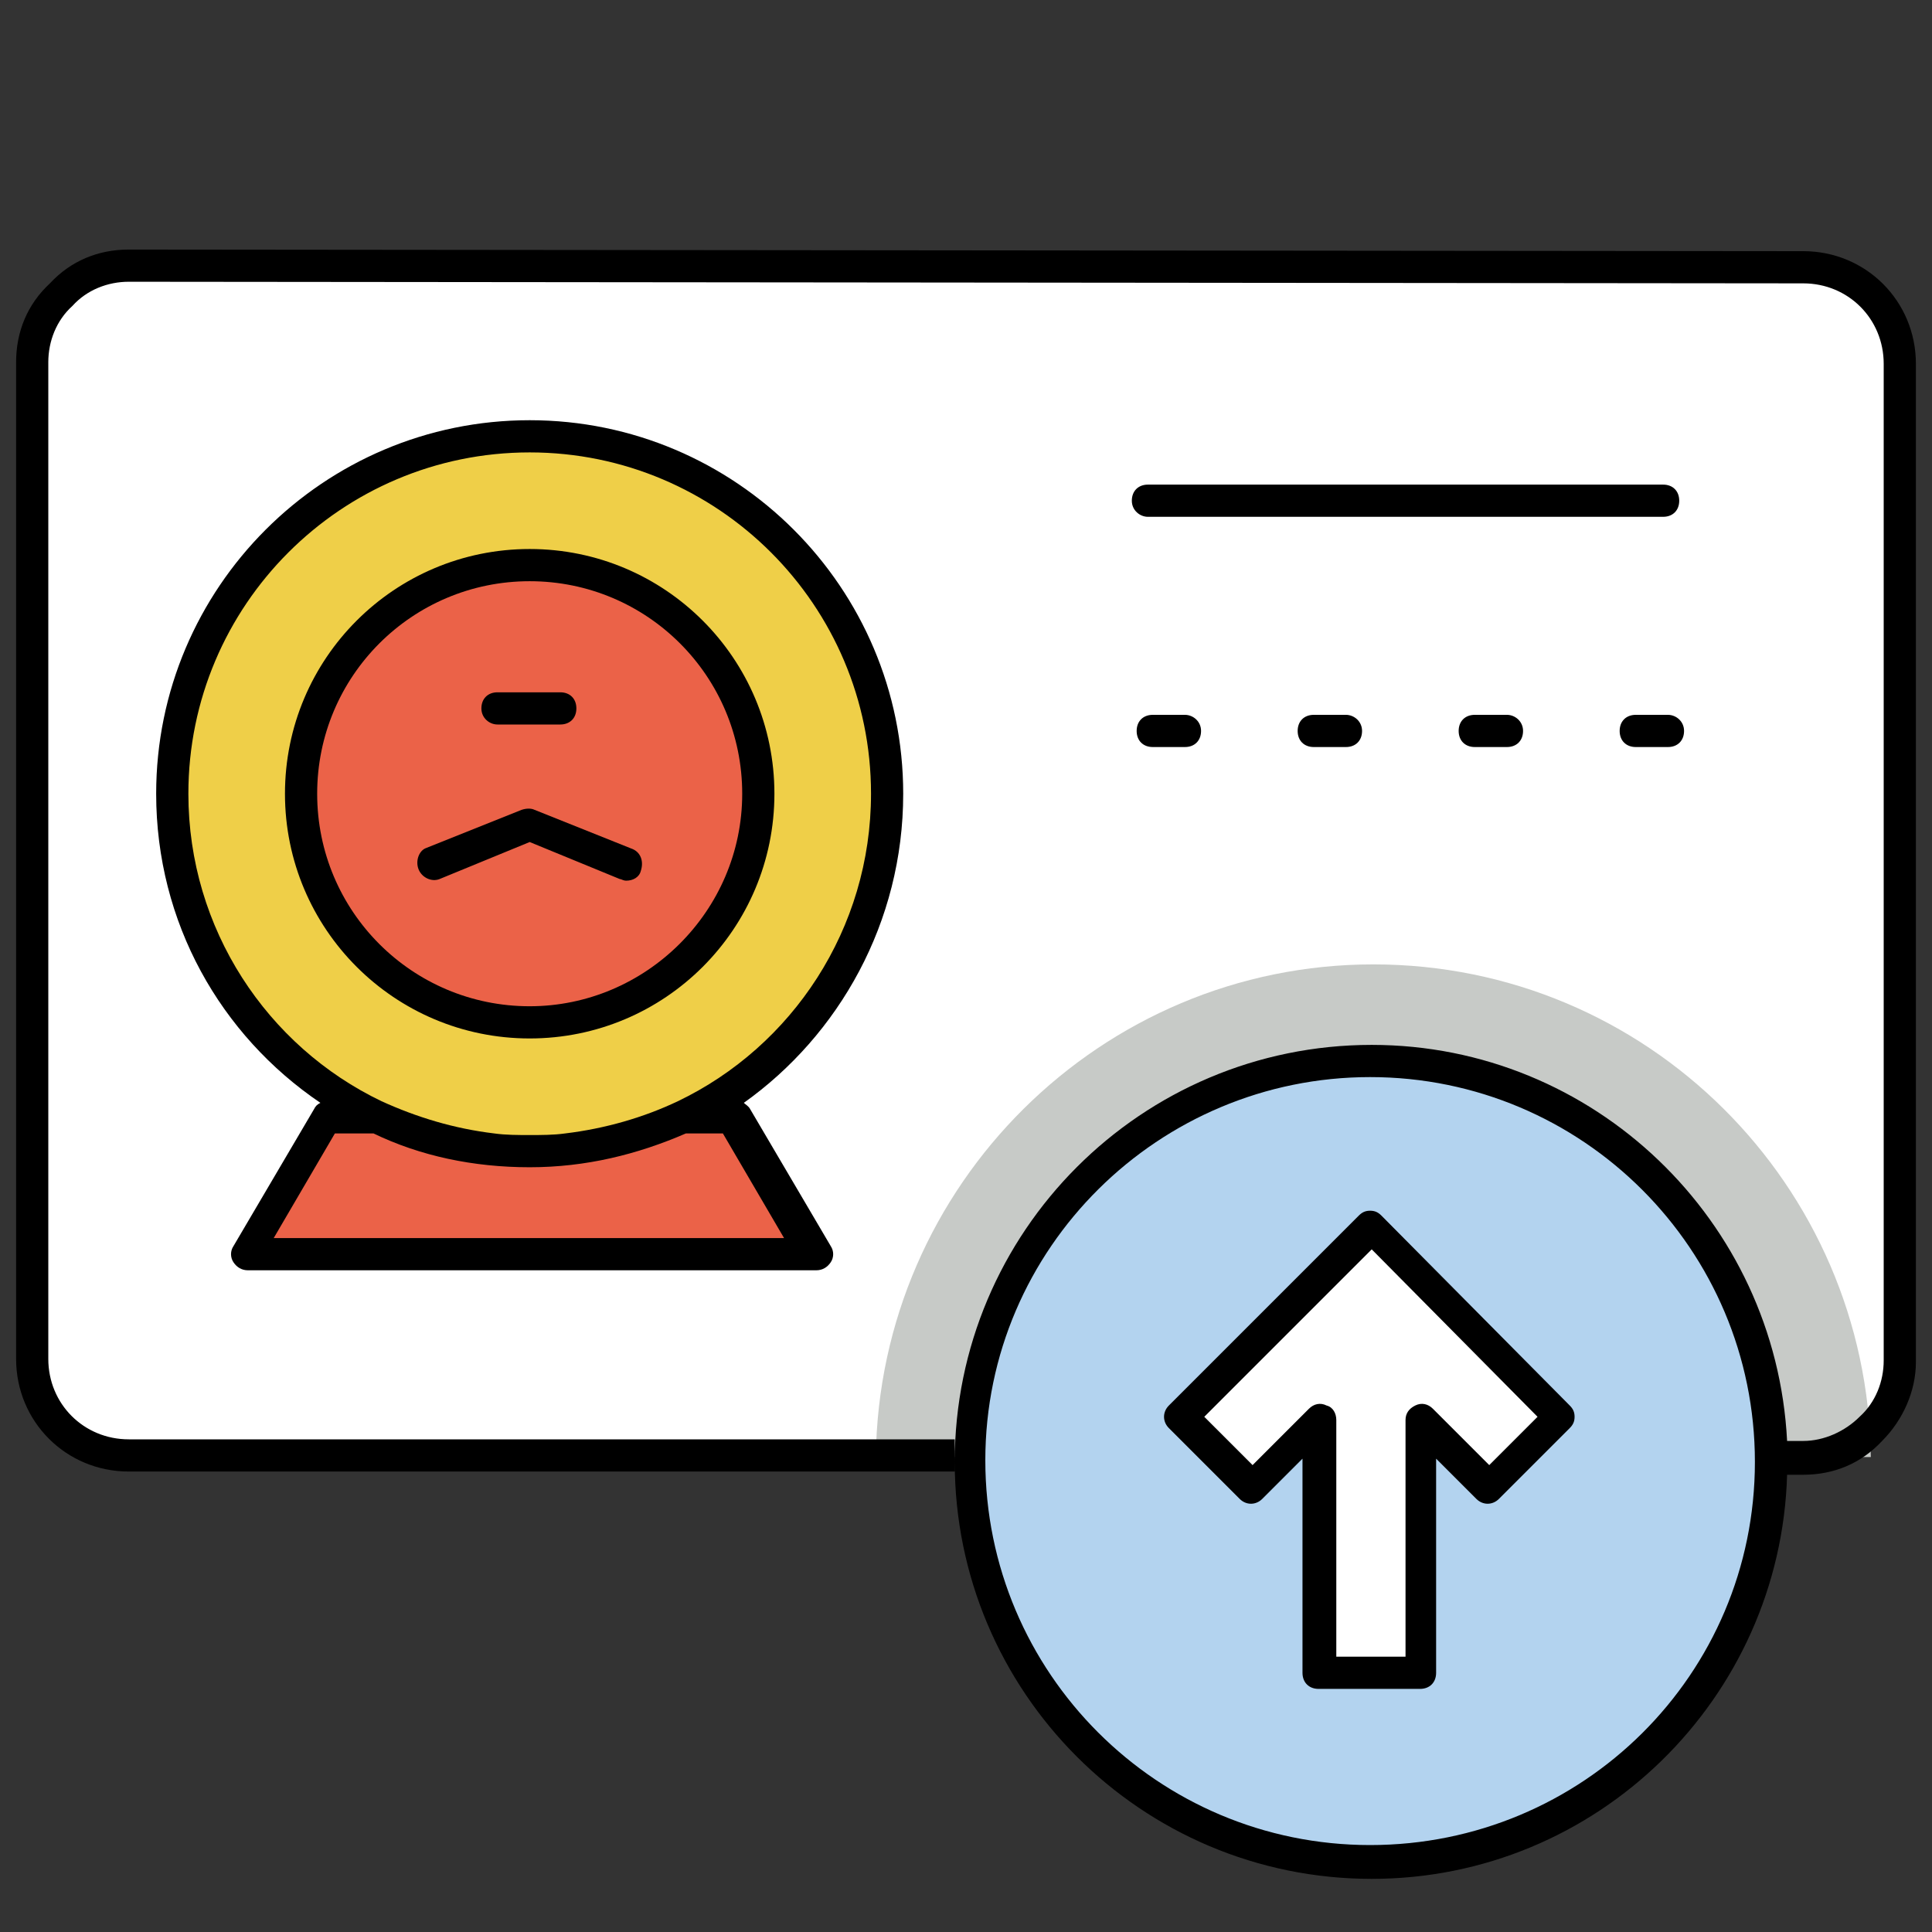 <?xml version="1.0" standalone="no"?><!DOCTYPE svg PUBLIC "-//W3C//DTD SVG 1.1//EN" "http://www.w3.org/Graphics/SVG/1.1/DTD/svg11.dtd"><svg t="1611282398409" class="icon" viewBox="0 0 1024 1024" version="1.1" xmlns="http://www.w3.org/2000/svg" p-id="4766" xmlns:xlink="http://www.w3.org/1999/xlink" width="64" height="64"><rect x="0" y="0" width="1024" height="1024" fill="#333333" stroke="none"/><defs><style type="text/css"></style></defs><path d="M1006.933 721.067c0 28.16-23.04 51.2-51.2 51.2L68.267 771.413c-28.16 0-51.2-23.04-51.2-51.2V192c0-28.16 23.04-51.2 51.2-51.2l887.467 0.853c28.16 0 51.2 23.04 51.2 51.2v528.213z" fill="#FFFFFF" p-id="4767"></path><path d="M430.933 664.747H129.707l43.52-72.533h215.04z" fill="#EB6248" p-id="4768"></path><path d="M280.747 420.693m-189.44 0a189.44 189.44 0 1 0 378.88 0 189.44 189.44 0 1 0-378.88 0Z" fill="#EFCF48" p-id="4769"></path><path d="M280.747 420.693m-121.173 0a121.173 121.173 0 1 0 242.347 0 121.173 121.173 0 1 0-242.347 0Z" fill="#EB6248" p-id="4770"></path><path d="M515.413 772.267c1.707-116.053 95.573-209.92 212.48-209.92 116.053 0 210.773 93.867 212.48 209.92h51.2c-1.707-144.213-118.613-261.12-263.68-261.12-144.213 0-261.973 116.907-263.68 261.12h51.2z" fill="#C7CAC7" p-id="4771"></path><path d="M726.187 774.827m-212.48 0a212.48 212.48 0 1 0 424.96 0 212.48 212.48 0 1 0-424.96 0Z" fill="#B3D3EF" p-id="4772"></path><path d="M826.88 750.933L726.187 650.24 625.493 750.933l38.4 37.547 35.84-35.84v133.973h53.76V752.64l35.84 35.84z" fill="#FFFFFF" p-id="4773"></path><path d="M608.427 273.92h273.067c5.12 0 8.533-3.413 8.533-8.533s-3.413-8.533-8.533-8.533h-273.067c-5.12 0-8.533 3.413-8.533 8.533s4.267 8.533 8.533 8.533zM628.053 378.88h-17.067c-5.12 0-8.533 3.413-8.533 8.533s3.413 8.533 8.533 8.533h17.067c5.12 0 8.533-3.413 8.533-8.533s-4.267-8.533-8.533-8.533zM884.053 378.88h-17.067c-5.12 0-8.533 3.413-8.533 8.533s3.413 8.533 8.533 8.533h17.067c5.12 0 8.533-3.413 8.533-8.533s-4.267-8.533-8.533-8.533zM713.387 378.88h-17.067c-5.12 0-8.533 3.413-8.533 8.533s3.413 8.533 8.533 8.533h17.067c5.12 0 8.533-3.413 8.533-8.533s-4.267-8.533-8.533-8.533zM798.72 378.88h-17.067c-5.12 0-8.533 3.413-8.533 8.533s3.413 8.533 8.533 8.533h17.067c5.12 0 8.533-3.413 8.533-8.533s-4.267-8.533-8.533-8.533zM478.72 420.693c0-109.227-88.747-197.973-197.973-197.973S82.773 311.467 82.773 420.693c0 68.267 34.133 128 87.04 163.84-1.707 0.853-2.56 1.707-3.413 3.413l-42.667 72.533c-1.707 2.56-1.707 5.973 0 8.533s4.267 4.267 7.68 4.267h301.227c3.413 0 5.973-1.707 7.68-4.267s1.707-5.973 0-8.533l-42.667-72.533c-0.853-1.707-2.56-2.56-3.413-3.413 50.347-35.84 84.48-95.573 84.48-163.84zM383.147 600.747l32.427 55.467H145.067l32.427-55.467h20.48c24.747 11.947 52.907 17.92 82.773 17.92s57.173-6.827 82.773-17.92h19.627z m-23.893-17.067c-17.92 8.533-38.4 14.507-59.733 17.067-5.973 0.853-12.8 0.853-18.773 0.853s-12.8 0-18.773-0.853c-21.333-2.56-40.96-8.533-59.733-17.067-60.587-29.013-102.4-91.307-102.4-162.987 0-99.84 81.067-180.907 180.907-180.907s180.907 81.067 180.907 180.907c0 71.68-41.813 133.973-102.4 162.987z" p-id="4774"></path><path d="M280.747 290.987c-71.68 0-129.707 58.027-129.707 129.707s58.027 129.707 129.707 129.707 129.707-58.027 129.707-129.707-58.027-129.707-129.707-129.707z m0 242.347c-62.293 0-112.64-50.347-112.64-112.64s50.347-112.64 112.64-112.64S393.387 358.4 393.387 420.693s-51.2 112.64-112.64 112.64z" p-id="4775"></path><path d="M263.68 384h33.28c5.12 0 8.533-3.413 8.533-8.533s-3.413-8.533-8.533-8.533h-33.28c-5.12 0-8.533 3.413-8.533 8.533s4.267 8.533 8.533 8.533zM334.507 449.707l-51.2-20.48c-1.707-0.853-4.267-0.853-6.827 0l-51.2 20.48c-3.413 1.707-5.12 6.827-3.413 11.093s6.827 6.827 11.093 5.12l47.787-19.627 47.787 19.627c0.853 0 1.707 0.853 3.413 0.853 3.413 0 6.827-1.707 7.68-5.12 1.707-5.12 0-10.24-5.12-11.947z" p-id="4776"></path><path d="M1015.467 192.853c0-33.28-26.453-59.733-59.733-59.733L68.267 132.267c-16.213 0-30.72 5.973-41.813 17.92-11.947 11.093-17.92 25.6-17.92 41.813v528.213c0 33.28 26.453 59.733 59.733 59.733h437.76v-5.973-11.093H68.267c-23.893 0-42.667-18.773-42.667-42.667V192c0-11.093 4.267-22.187 12.8-29.867 7.68-8.533 18.773-12.8 29.867-12.8l887.467 0.853c23.893 0 42.667 18.773 42.667 42.667v528.213c0 11.093-4.267 22.187-12.8 29.867-7.68 7.68-18.773 12.8-29.867 12.8h-8.533c-5.973-116.907-102.4-209.92-220.16-209.92-122.027 0-221.013 98.987-221.013 221.013s98.987 221.013 221.013 221.013c119.467 0 216.747-95.573 220.16-214.187h8.533c16.213 0 30.72-5.973 41.813-17.92 11.093-11.093 17.92-26.453 17.92-41.813v-529.067z m-289.28 785.067c-112.64 0-203.947-91.307-203.947-203.947S614.4 570.88 726.187 570.88c112.64 0 203.947 91.307 203.947 203.947s-91.307 203.093-203.947 203.093z" p-id="4777"></path><path d="M732.16 644.267c-1.707-1.707-3.413-2.56-5.973-2.56s-4.267 0.853-5.973 2.56L619.52 744.96c-3.413 3.413-3.413 8.533 0 11.947l37.547 37.547c3.413 3.413 8.533 3.413 11.947 0l21.333-21.333v113.493c0 5.12 3.413 8.533 8.533 8.533h53.76c5.12 0 8.533-3.413 8.533-8.533V773.12l21.333 21.333c3.413 3.413 8.533 3.413 11.947 0l37.547-37.547c1.707-1.707 2.56-3.413 2.56-5.973s-0.853-4.267-2.56-5.973L732.16 644.267zM789.333 776.533L759.467 746.667c-2.56-2.56-5.973-3.413-9.387-1.707-3.413 1.707-5.12 4.267-5.12 7.68v125.44H708.267V752.64c0-3.413-1.707-6.827-5.12-7.68-3.413-1.707-6.827-0.853-9.387 1.707L663.893 776.533l-25.6-25.6 88.747-88.747L814.933 750.933l-25.6 25.6z" p-id="4778"></path></svg>